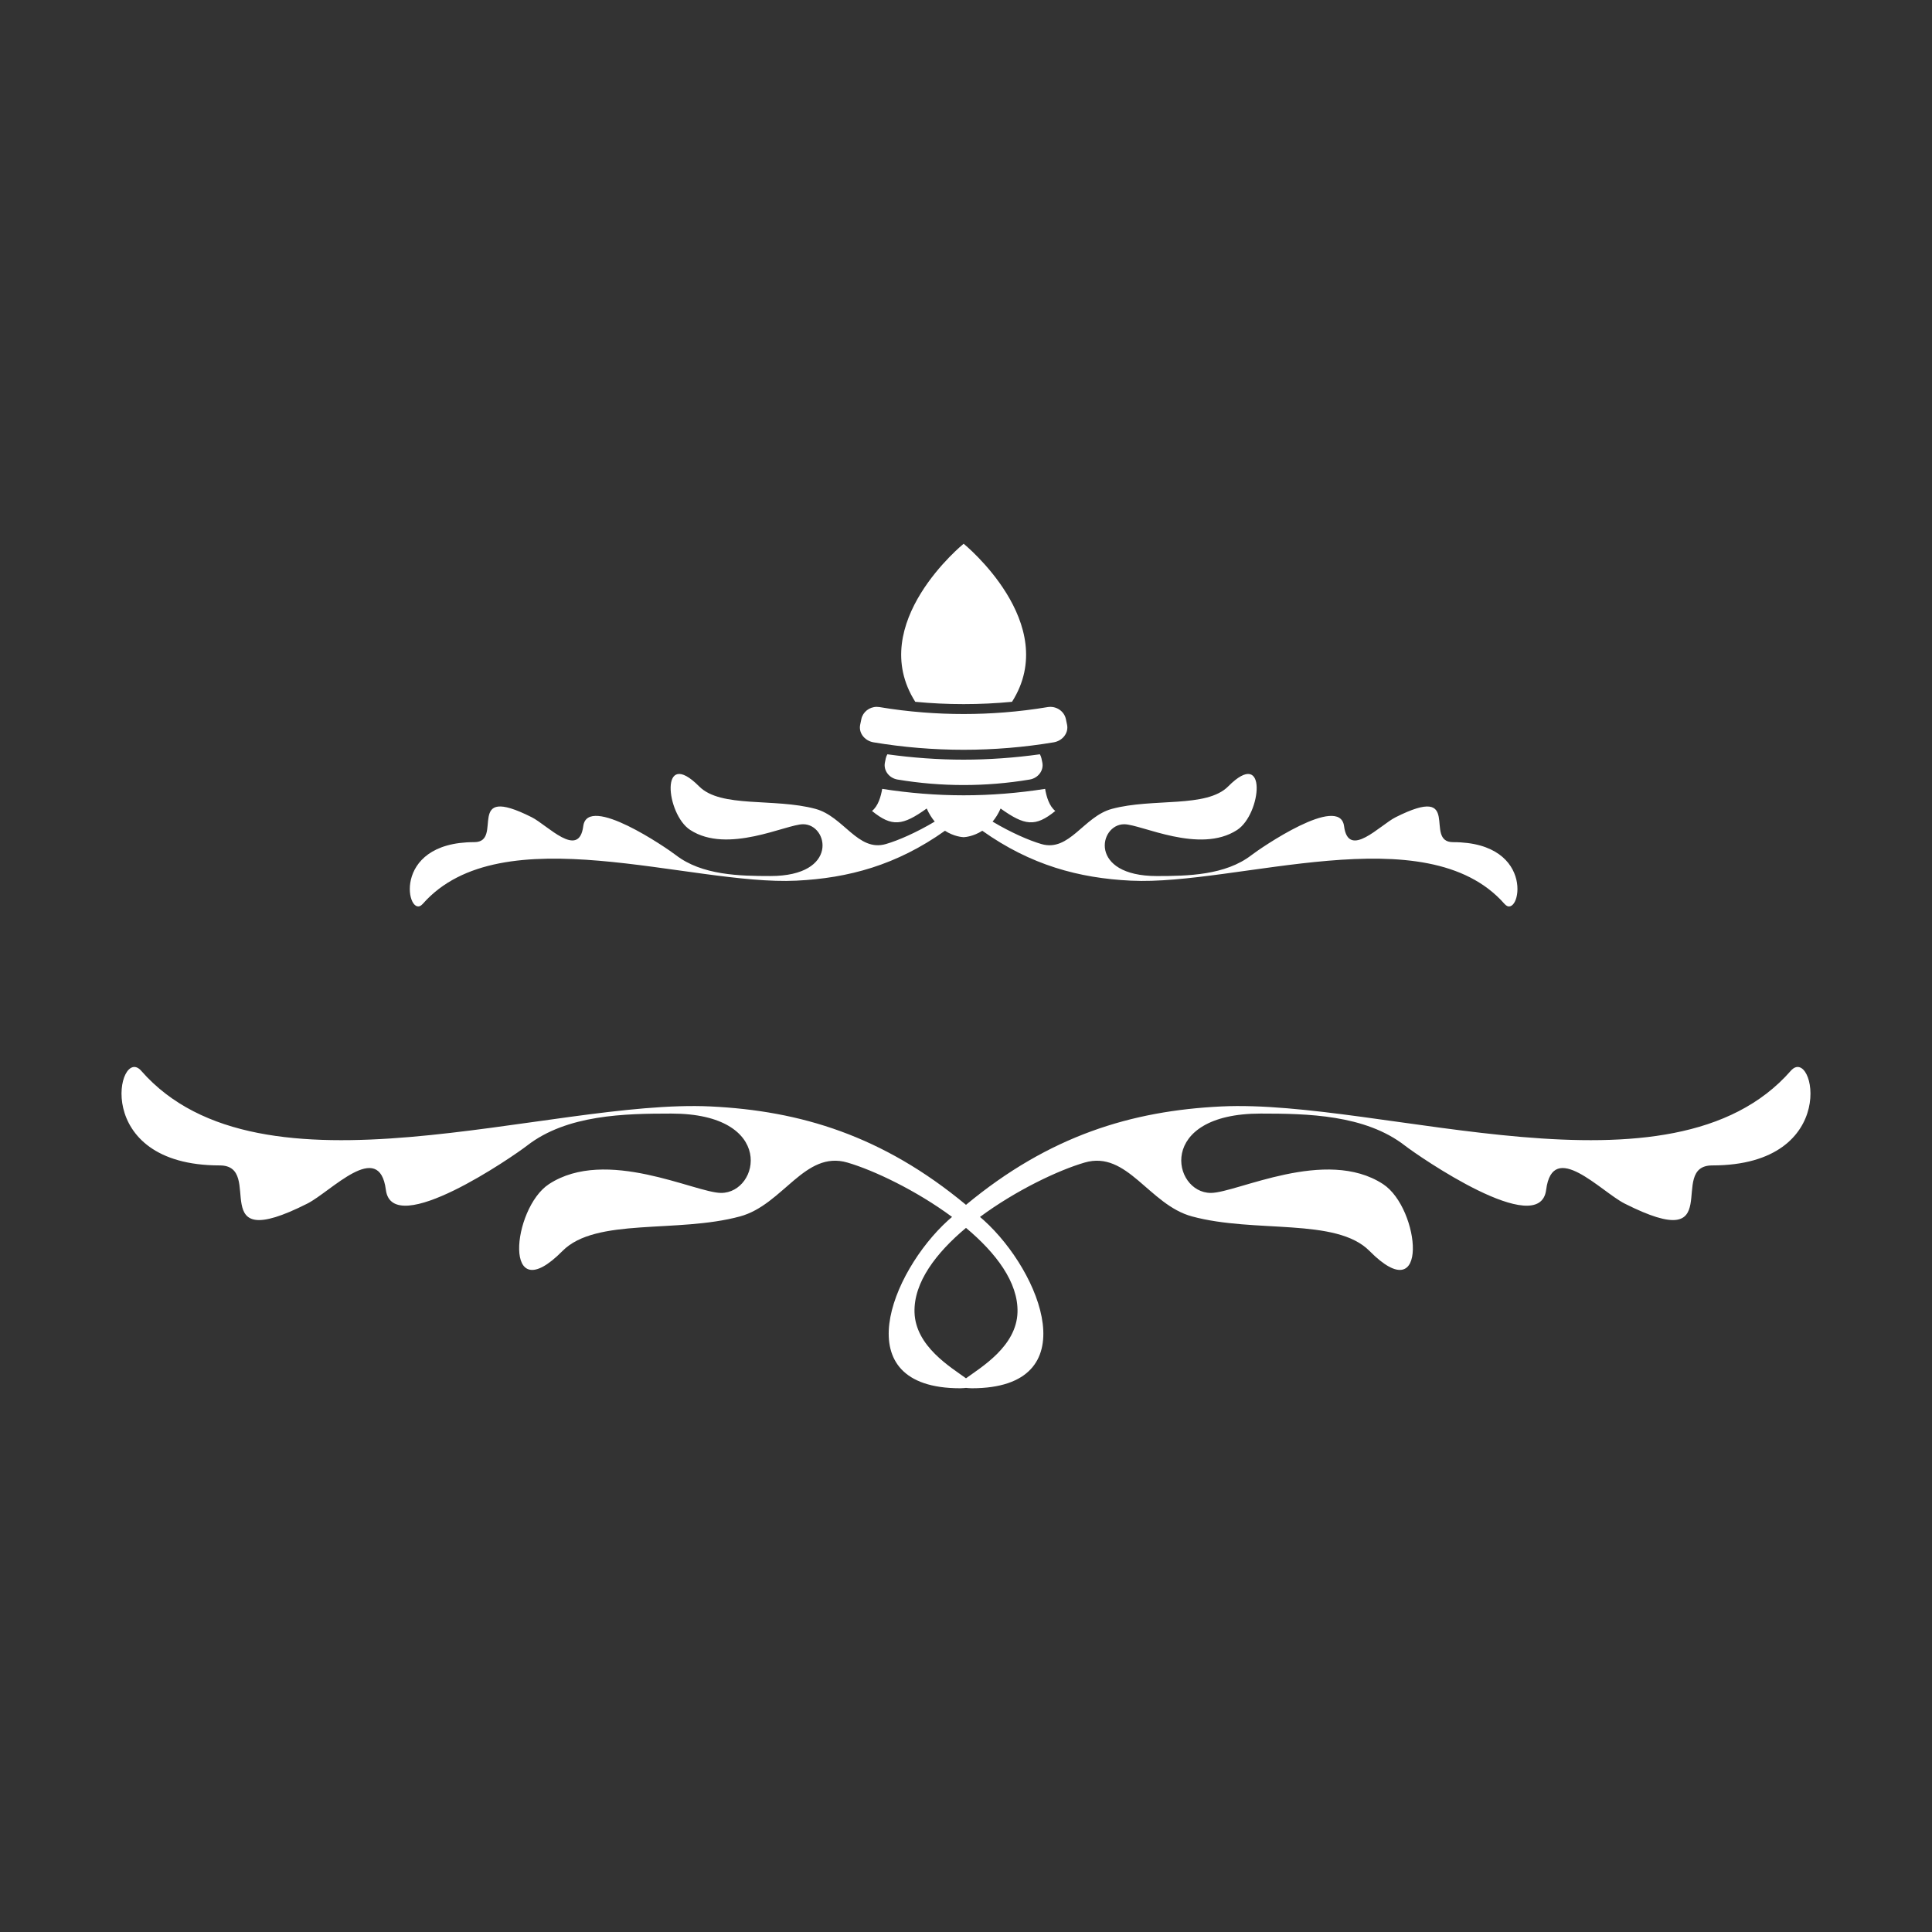 <?xml version="1.0" encoding="utf-8"?>
<!-- Generator: Adobe Illustrator 16.0.4, SVG Export Plug-In . SVG Version: 6.00 Build 0)  -->
<!DOCTYPE svg PUBLIC "-//W3C//DTD SVG 1.1//EN" "http://www.w3.org/Graphics/SVG/1.1/DTD/svg11.dtd">
<svg version="1.1" id="Layer_1" xmlns="http://www.w3.org/2000/svg" xmlns:xlink="http://www.w3.org/1999/xlink" x="0px" y="0px"
	 width="100px" height="100px" viewBox="0 0 100 100" enable-background="new 0 0 100 100" xml:space="preserve">
<rect x="0" y="0" width="100" height="100" fill="#333333" stroke="none"/>
<g>
	<g>
		<path fill="#FFFFFF" d="M21.88,46.787c4.062-4.62,13.858-0.938,19.338-1.204c2.69-0.13,5.188-0.803,7.693-2.583
			c0.456,0.293,0.874,0.328,0.958,0.332h0.017c0.083-0.004,0.501-0.039,0.958-0.332c2.506,1.78,5.002,2.453,7.694,2.583
			c5.479,0.267,15.275-3.416,19.337,1.205c0.791,0.9,1.726-3.198-2.665-3.198c-1.564,0,0.574-3.073-2.974-1.289
			c-0.809,0.406-2.443,2.187-2.667,0.464c-0.219-1.694-4.345,1.148-4.793,1.496c-1.354,1.047-3.317,1.083-4.896,1.083
			c-3.561,0-3.001-2.681-1.691-2.681c0.873,0,3.904,1.559,5.844,0.296c1.261-0.821,1.591-4.322-0.461-2.256
			c-1.13,1.135-3.887,0.589-6.022,1.165c-1.461,0.393-2.195,2.243-3.648,1.82c-0.646-0.188-1.589-0.602-2.526-1.161
			c0.151-0.182,0.295-0.404,0.415-0.678c1.244,0.887,1.796,0.971,2.831,0.126c-0.314-0.249-0.459-0.74-0.527-1.143
			c-1.392,0.218-2.81,0.333-4.216,0.333c-1.408,0-2.824-0.115-4.217-0.333c-0.068,0.402-0.212,0.894-0.527,1.143
			c1.036,0.844,1.587,0.761,2.831-0.127c0.122,0.274,0.264,0.496,0.416,0.677c-0.938,0.56-1.881,0.975-2.528,1.162
			c-1.451,0.423-2.185-1.428-3.647-1.82c-2.135-0.576-4.893-0.03-6.021-1.165c-2.053-2.065-1.723,1.435-0.462,2.256
			c1.94,1.262,4.972-0.296,5.845-0.296c1.31,0,1.868,2.681-1.691,2.681c-1.578,0-3.543-0.036-4.896-1.083
			c-0.448-0.348-4.574-3.19-4.793-1.496c-0.224,1.723-1.858-0.058-2.667-0.464c-3.548-1.784-1.41,1.289-2.973,1.289
			C20.155,43.589,21.088,47.687,21.88,46.787z M49.877,39.32c-1.316,0-2.64-0.097-3.947-0.278c-0.036,0.064-0.066,0.132-0.082,0.208
			c-0.014,0.071-0.029,0.143-0.044,0.214c-0.086,0.404,0.206,0.81,0.654,0.885c2.264,0.379,4.575,0.379,6.837,0
			c0.449-0.075,0.741-0.481,0.655-0.885c-0.016-0.071-0.029-0.143-0.045-0.214c-0.017-0.076-0.046-0.144-0.081-0.208
			C52.518,39.223,51.193,39.32,49.877,39.32z M52.382,36.325c2.576-4.059-2.504-8.181-2.504-8.181s-5.081,4.122-2.504,8.181
			C49.037,36.485,50.718,36.485,52.382,36.325z M45.217,38.423c3.072,0.514,6.249,0.514,9.32,0c0.24-0.04,0.452-0.172,0.58-0.362
			c0.114-0.167,0.153-0.361,0.114-0.549l-0.062-0.295c-0.087-0.408-0.499-0.688-0.935-0.619c-0.743,0.125-1.493,0.216-2.246,0.276
			c-1.404,0.112-2.82,0.112-4.224,0c-0.753-0.06-1.503-0.15-2.246-0.276c-0.046-0.006-0.092-0.011-0.137-0.011
			c-0.384,0-0.72,0.266-0.797,0.63l-0.061,0.293c-0.041,0.19,0,0.384,0.113,0.551C44.766,38.251,44.978,38.384,45.217,38.423z
			 M92.691,55.424c-6.194,7.078-21.132,1.439-29.487,1.846c-4.63,0.225-8.883,1.505-13.204,5.092
			c-4.321-3.587-8.574-4.867-13.207-5.092c-8.354-0.406-23.291,5.232-29.484-1.846c-1.207-1.378-2.63,4.898,4.065,4.898
			c2.384,0-0.878,4.708,4.533,1.976c1.232-0.623,3.725-3.35,4.066-0.711c0.334,2.596,6.625-1.758,7.309-2.291
			c2.064-1.604,5.059-1.658,7.465-1.658c5.428,0,4.575,4.107,2.579,4.107c-1.331,0-5.954-2.389-8.911-0.456
			c-1.923,1.259-2.427,6.621,0.703,3.458c1.722-1.739,5.927-0.902,9.184-1.785c2.228-0.601,3.348-3.437,5.562-2.788
			c1.351,0.394,3.55,1.434,5.414,2.813c-0.068,0.061-0.137,0.116-0.206,0.179c-2.955,2.68-5.362,8.69,0.626,8.69
			c0.123-0.003,0.217-0.01,0.303-0.019c0.086,0.009,0.18,0.016,0.303,0.019c5.989,0,3.582-6.011,0.625-8.69
			c-0.068-0.062-0.137-0.117-0.205-0.178c1.863-1.38,4.063-2.421,5.414-2.814c2.213-0.648,3.333,2.188,5.562,2.788
			c3.256,0.883,7.461,0.046,9.183,1.785c3.129,3.163,2.626-2.199,0.704-3.458c-2.959-1.933-7.581,0.456-8.913,0.456
			c-1.996,0-2.848-4.107,2.579-4.107c2.406,0,5.403,0.055,7.465,1.658c0.685,0.533,6.977,4.887,7.31,2.291
			c0.341-2.639,2.834,0.088,4.066,0.711c5.41,2.732,2.149-1.976,4.533-1.976C95.321,60.322,93.897,54.046,92.691,55.424z
			 M52.666,67.92c-0.049,1.768-1.886,2.849-2.666,3.421c-0.78-0.572-2.617-1.653-2.665-3.421c-0.042-1.547,1.118-3.072,2.665-4.365
			C51.548,64.848,52.708,66.373,52.666,67.92z"/>
	</g>
</g>
</svg>
